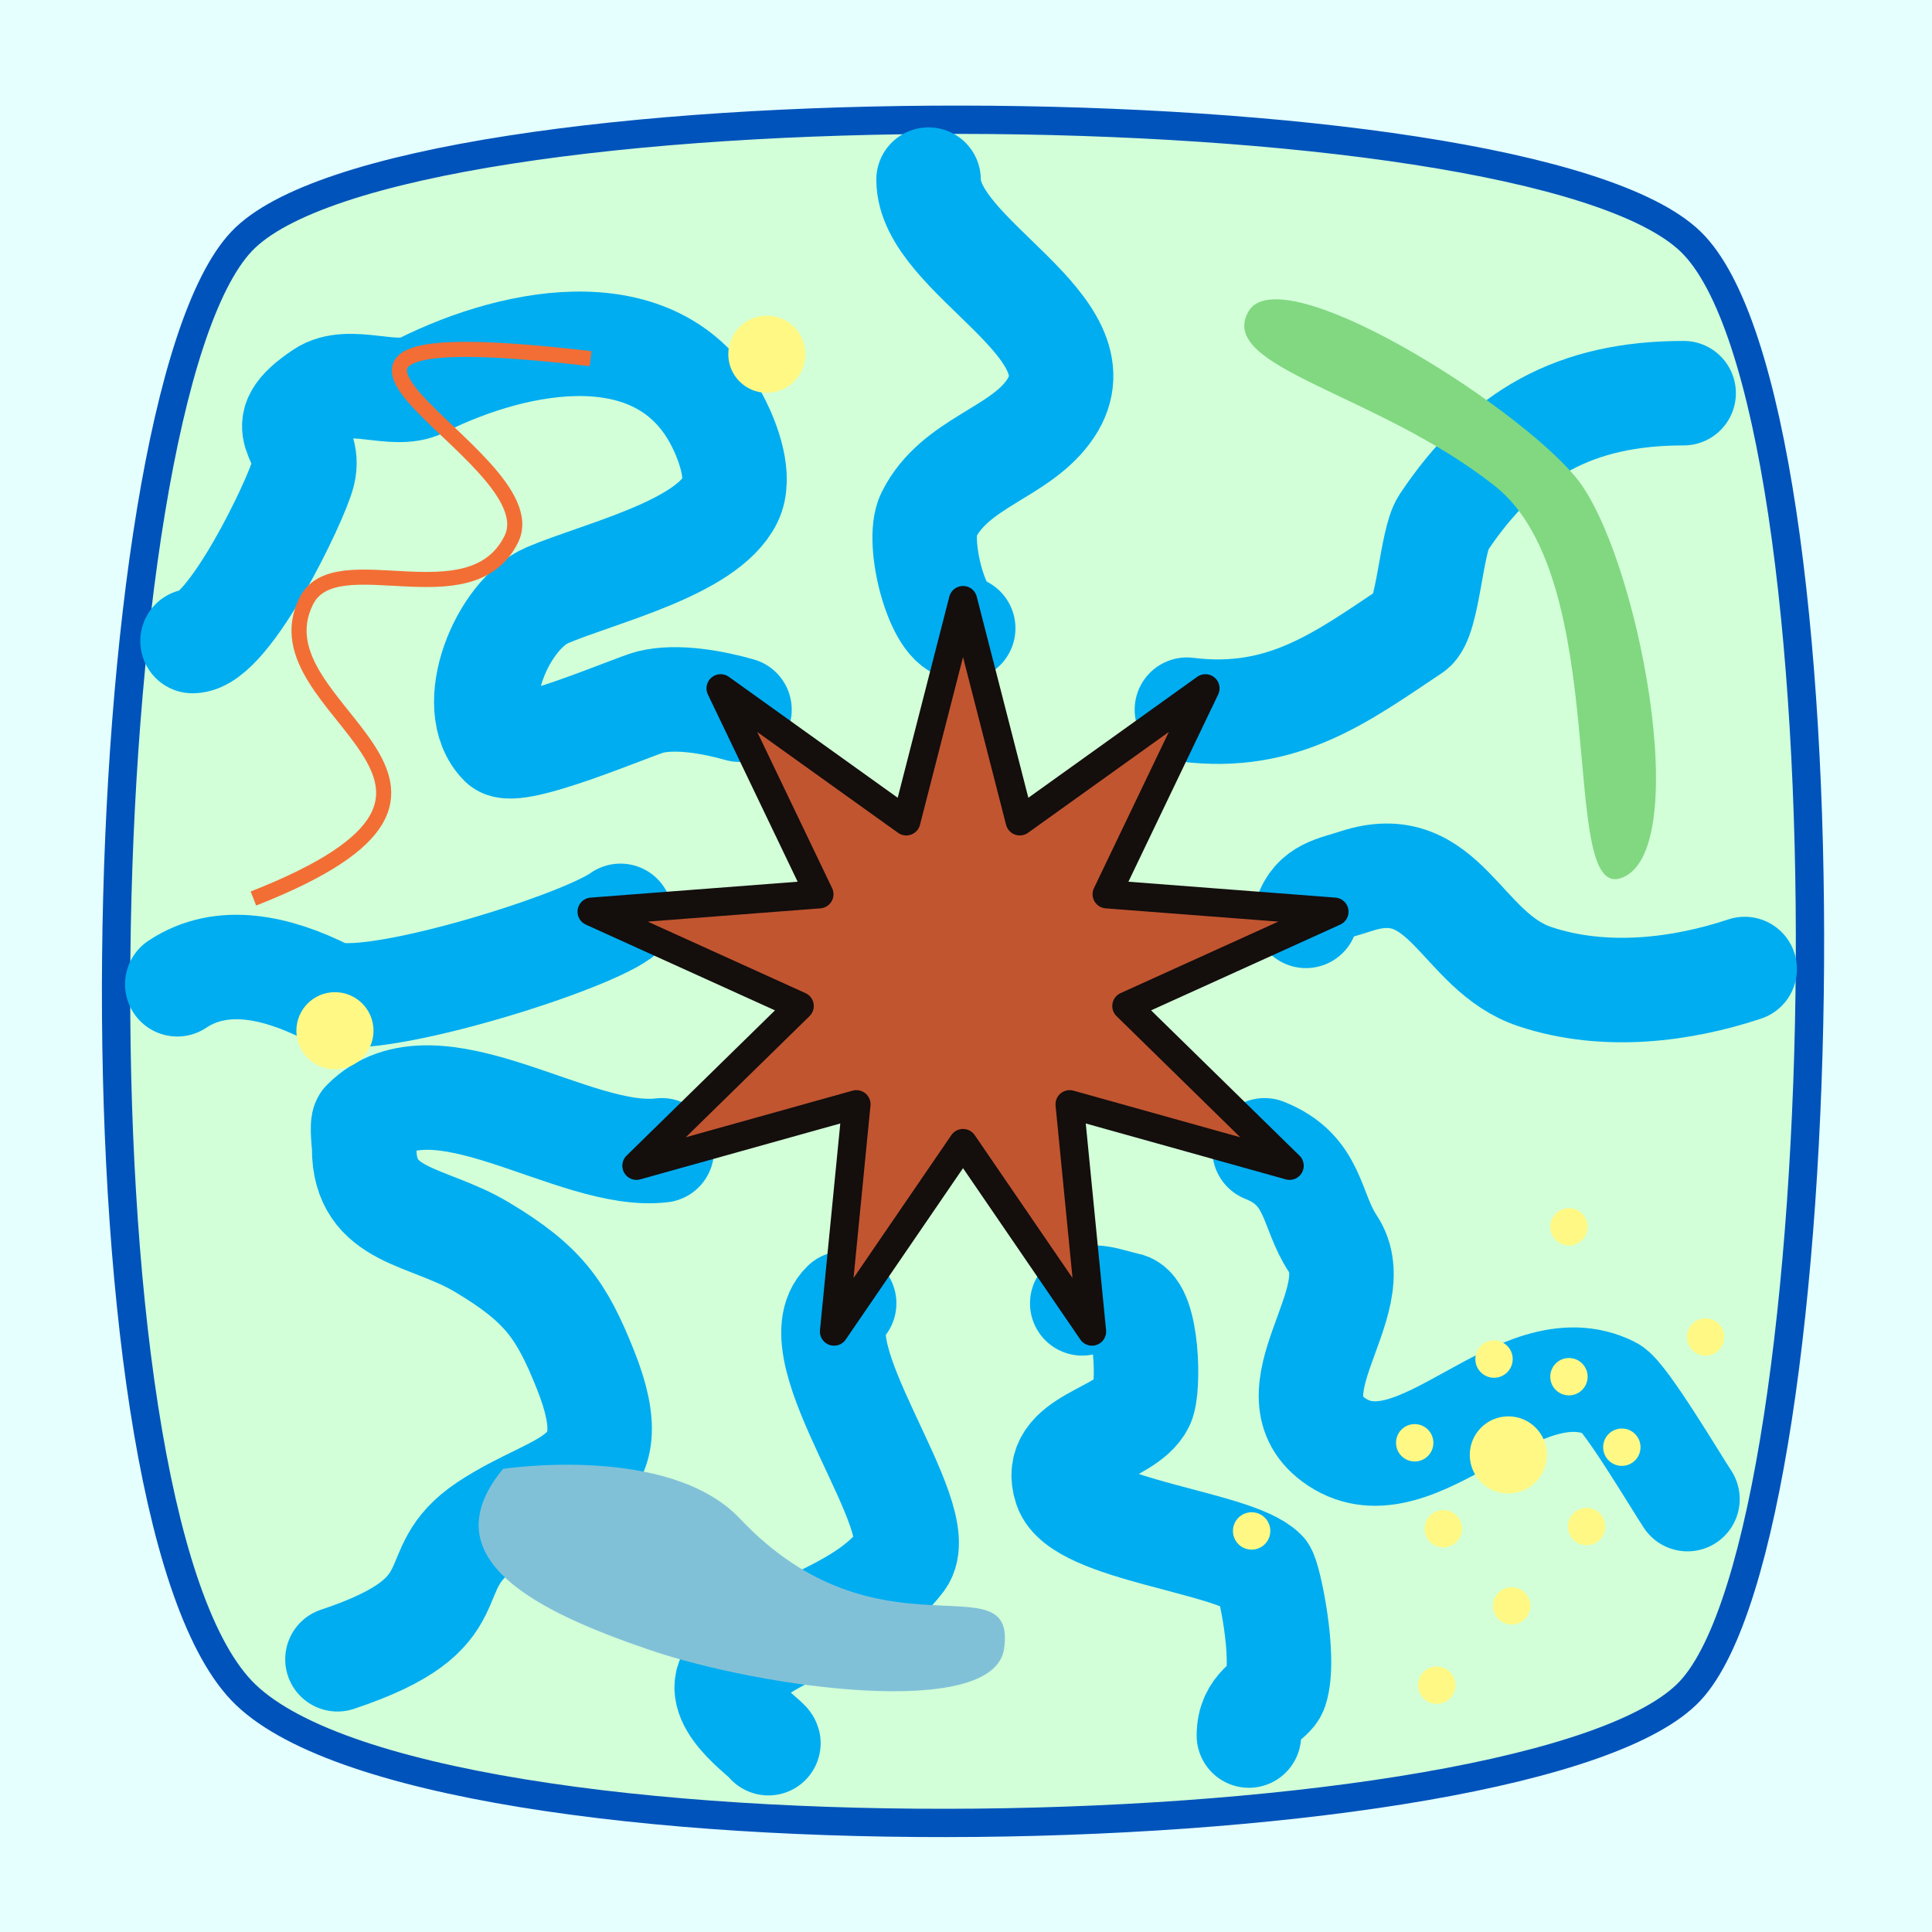 <?xml version="1.0" encoding="UTF-8" standalone="no"?>
<!-- Created with Inkscape (http://www.inkscape.org/) -->

<svg
   xmlns:dc="http://purl.org/dc/elements/1.1/"
   xmlns:cc="http://creativecommons.org/ns#"
   xmlns:rdf="http://www.w3.org/1999/02/22-rdf-syntax-ns#"
   xmlns:svg="http://www.w3.org/2000/svg"
   xmlns="http://www.w3.org/2000/svg"
   xmlns:sodipodi="http://sodipodi.sourceforge.net/DTD/sodipodi-0.dtd"
   xmlns:inkscape="http://www.inkscape.org/namespaces/inkscape"
   width="136.533"
   height="136.533"
   viewBox="0 0 128 128"
   id="svg2"
   version="1.1"
   inkscape:version="0.92.1 r15371"
   sodipodi:docname="cell_player1_dead.svg"
   inkscape:export-filename="C:\Users\nuzhdin\AndroidStudioProjects\VirusWarfare\images\cell_player1_dead.png"
   inkscape:export-xdpi="89.999992"
   inkscape:export-ydpi="89.999992">
  <defs
     id="defs4">
    <marker
       inkscape:isstock="true"
       style="overflow:visible"
       id="marker4546"
       refX="0"
       refY="0"
       orient="auto"
       inkscape:stockid="Arrow1Lstart">
      <path
         transform="matrix(0.8,0,0,0.8,10,0)"
         style="fill:#000000;fill-opacity:1;fill-rule:evenodd;stroke:#000000;stroke-width:1pt;stroke-opacity:1"
         d="M 0,0 5,-5 -12.5,0 5,5 Z"
         id="path4548"
         inkscape:connector-curvature="0" />
    </marker>
    <marker
       inkscape:stockid="Arrow1Lstart"
       orient="auto"
       refY="0"
       refX="0"
       id="Arrow1Lstart"
       style="overflow:visible"
       inkscape:isstock="true">
      <path
         id="path4208"
         d="M 0,0 5,-5 -12.5,0 5,5 Z"
         style="fill:#000000;fill-opacity:1;fill-rule:evenodd;stroke:#000000;stroke-width:1pt;stroke-opacity:1"
         transform="matrix(0.8,0,0,0.8,10,0)"
         inkscape:connector-curvature="0" />
    </marker>
  </defs>
  <sodipodi:namedview
     id="base"
     pagecolor="#ffffff"
     bordercolor="#666666"
     borderopacity="1.0"
     inkscape:pageopacity="0.0"
     inkscape:pageshadow="2"
     inkscape:zoom="2.421709"
     inkscape:cx="-43.360265"
     inkscape:cy="7.125174"
     inkscape:document-units="px"
     inkscape:current-layer="layer3"
     showgrid="false"
     units="px"
     inkscape:window-width="1264"
     inkscape:window-height="945"
     inkscape:window-x="0"
     inkscape:window-y="0"
     inkscape:window-maximized="0"
     inkscape:snap-nodes="true"
     inkscape:snap-object-midpoints="true"
     inkscape:snap-page="true" />
  <g
     inkscape:groupmode="layer"
     id="layer4"
     inkscape:label="background"
     style="display:inline"
     sodipodi:insensitive="true">
    <rect
       style="opacity:1;fill:#e4fffe;fill-opacity:1;stroke:none;stroke-width:1;stroke-linecap:round;stroke-miterlimit:4;stroke-dasharray:none;stroke-opacity:1"
       id="rect4606"
       width="265.928"
       height="221.744"
       x="-98.964"
       y="-67.552" />
  </g>
  <g
     inkscape:label="Layer 1"
     inkscape:groupmode="layer"
     id="layer1"
     transform="translate(0,-924.362)"
     style="display:inline"
     sodipodi:insensitive="true">
    <path
       style="fill:#d2ffd8;fill-opacity:1;fill-rule:evenodd;stroke:#0053bb;stroke-width:1.875;stroke-linecap:butt;stroke-linejoin:miter;stroke-miterlimit:4;stroke-dasharray:none;stroke-opacity:1"
       d="m 112,940.362 c 11.065,10.652 10.033,85.141 0,96 -10.033,10.859 -84.109,12.511 -96,0 -11.891,-12.511 -10.239,-85.141 0,-96 10.239,-10.859 84.935,-10.652 96,0 z"
       id="path4165"
       inkscape:connector-curvature="0"
       sodipodi:nodetypes="zzzzz" />
    <ellipse
       style="opacity:1;fill:none;fill-opacity:1;stroke:none;stroke-width:1;stroke-linecap:round;stroke-miterlimit:4;stroke-dasharray:none;stroke-opacity:1"
       id="path4138"
       cx="67.101"
       cy="988.874"
       rx="44.597"
       ry="42.635" />
    <rect
       style="opacity:1;fill:#0053bb;fill-opacity:1;stroke:#ffff00;stroke-width:7.5;stroke-linecap:round;stroke-linejoin:round;stroke-miterlimit:4;stroke-dasharray:none;stroke-opacity:1"
       id="rect4889"
       width="110.59"
       height="98.545"
       x="-150.008"
       y="928.085" />
    <g
       transform="matrix(0.923,0,0,0.923,4.924,929.288)"
       id="g6357"
       style="stroke:#00adf1;stroke-width:7.5;stroke-miterlimit:4;stroke-dasharray:none;stroke-opacity:1">
      <path
         inkscape:connector-curvature="0"
         id="path6326"
         d="m 63.803,39.759 c -1.818,0.053 -3.433,-6.22 -2.486,-8.114 1.924,-3.849 6.608,-4.437 8.76,-7.665 3.93,-5.894 -8.76,-10.832 -8.76,-16.424"
         style="fill:none;fill-rule:evenodd;stroke:#00adf1;stroke-width:7.5;stroke-linecap:round;stroke-linejoin:miter;stroke-miterlimit:4;stroke-dasharray:none;stroke-opacity:1" />
      <path
         inkscape:connector-curvature="0"
         id="path6328"
         d="m 79.861,45.604 c 6.924,0.865 11.141,-2.36 16.22,-5.747 1.089,-0.726 1.316,-6.353 2.19,-7.665 4.295,-6.442 9.507,-9.307 17.245,-9.307"
         style="fill:none;fill-rule:evenodd;stroke:#00adf1;stroke-width:7.5;stroke-linecap:round;stroke-linejoin:miter;stroke-miterlimit:4;stroke-dasharray:none;stroke-opacity:1" />
      <path
         inkscape:connector-curvature="0"
         id="path6330"
         d="m 88.406,60.403 c 0.572,-1.844 2.124,-1.998 3.57,-2.48 6.458,-2.153 7.485,5.05 12.866,6.843 5.048,1.683 10.599,0.938 15.056,-0.547"
         style="fill:none;fill-rule:evenodd;stroke:#00adf1;stroke-width:7.5;stroke-linecap:round;stroke-linejoin:miter;stroke-miterlimit:4;stroke-dasharray:none;stroke-opacity:1" />
      <path
         inkscape:connector-curvature="0"
         id="path6332"
         d="m 85.438,77.232 c 3.611,1.431 3.29,4.289 4.895,6.696 2.769,4.153 -4.902,10.784 0.274,14.234 5.814,3.876 13.047,-7.163 19.709,-3.832 0.968,0.484 4.722,6.809 5.475,7.938"
         style="fill:none;fill-rule:evenodd;stroke:#00adf1;stroke-width:7.5;stroke-linecap:round;stroke-linejoin:miter;stroke-miterlimit:4;stroke-dasharray:none;stroke-opacity:1" />
      <path
         inkscape:connector-curvature="0"
         id="path6334"
         d="m 47.745,45.604 c -1.807,-0.515 -4.487,-1.027 -6.41,-0.546 -1.137,0.284 -9.692,3.995 -10.676,3.011 -2.695,-2.695 0.071,-9.299 3.285,-10.676 3.652,-1.565 11.391,-3.346 13.139,-6.843 0.819,-1.637 -0.179,-4.19 -0.821,-5.475 -4.078,-8.155 -14.407,-6.21 -21.352,-2.737 -1.927,0.964 -5.17,-0.751 -7.117,0.547 -3.969,2.646 -0.701,3.077 -1.369,5.748 -0.48,1.92 -5.333,12.044 -7.938,12.044"
         style="fill:none;fill-rule:evenodd;stroke:#00adf1;stroke-width:7.5;stroke-linecap:round;stroke-linejoin:miter;stroke-miterlimit:4;stroke-dasharray:none;stroke-opacity:1" />
      <path
         inkscape:connector-curvature="0"
         id="path6336"
         d="M 39.2,60.403 C 36.289,62.504 20.847,67.252 18.067,65.862 14.601,64.129 10.63,63.155 7.391,65.314"
         style="fill:none;fill-rule:evenodd;stroke:#00adf1;stroke-width:7.5;stroke-linecap:round;stroke-linejoin:miter;stroke-miterlimit:4;stroke-dasharray:none;stroke-opacity:1" />
      <path
         inkscape:connector-curvature="0"
         id="path6338"
         d="M 42.168,77.232 C 35.833,77.997 25.908,70.065 20.804,75.169 c -0.182,0.182 0,1.697 0,1.916 0,5.021 4.503,4.727 8.486,7.117 4.371,2.622 5.67,4.456 7.391,8.76 3.281,8.203 -1.899,7.744 -7.117,11.223 -4.958,3.305 -0.579,6.215 -10.676,9.581"
         style="fill:none;fill-rule:evenodd;stroke:#00adf1;stroke-width:7.5;stroke-linecap:round;stroke-linejoin:miter;stroke-miterlimit:4;stroke-dasharray:none;stroke-opacity:1" />
      <path
         inkscape:connector-curvature="0"
         id="path6340"
         d="m 55.259,88.217 c -3.539,3.4 6.431,15.38 4.142,18.432 -2.953,3.937 -8.842,4.736 -12.044,7.938 -2.022,2.022 2.382,4.873 2.464,5.201"
         style="fill:none;fill-rule:evenodd;stroke:#00adf1;stroke-width:7.5;stroke-linecap:round;stroke-linejoin:miter;stroke-miterlimit:4;stroke-dasharray:none;stroke-opacity:1" />
      <path
         inkscape:connector-curvature="0"
         id="path6346"
         d="m 72.348,88.217 c 0.428,-0.863 2.043,-0.141 3.204,0.091 1.48,0.296 1.624,6.058 1.095,7.117 -1.161,2.322 -6.617,2.595 -5.475,6.022 1.016,3.048 12.113,3.901 14.234,6.022 0.318,0.318 1.593,6.17 0.821,8.486 -0.257,0.77 -1.916,1.147 -1.916,3.285"
         style="fill:none;fill-rule:evenodd;stroke:#00adf1;stroke-width:7.5;stroke-linecap:round;stroke-linejoin:miter;stroke-miterlimit:4;stroke-dasharray:none;stroke-opacity:1" />
    </g>
  </g>
  <g
     inkscape:groupmode="layer"
     id="layer3"
     inkscape:label="core"
     style="display:inline">
    <path
       sodipodi:type="star"
       style="opacity:1;fill:#c15530;fill-opacity:1;stroke:#140e0d;stroke-width:1.875;stroke-linecap:round;stroke-linejoin:round;stroke-miterlimit:4;stroke-dasharray:none;stroke-opacity:1"
       id="path4801"
       sodipodi:sides="9"
       sodipodi:cx="63.803032"
       sodipodi:cy="64.741211"
       sodipodi:r1="10.992251"
       sodipodi:r2="24.982388"
       sodipodi:arg1="1.5707963"
       sodipodi:arg2="1.9198622"
       inkscape:flatsided="false"
       inkscape:rounded="0"
       inkscape:randomized="0"
       d="m 63.803,75.733 -8.544,12.484 1.479,-15.055 -14.57,4.071 10.81,-10.582 -13.778,-6.247 15.083,-1.158 -6.539,-13.641 12.299,8.808 3.76,-14.653 3.76,14.653 12.299,-8.808 -6.539,13.641 15.083,1.158 -13.778,6.247 10.81,10.582 -14.57,-4.071 1.479,15.055 z"
       inkscape:transform-center-y="2.385606" />
    <rect
       style="opacity:1;fill:#f14000;fill-opacity:1;stroke:#140e0d;stroke-width:1.875;stroke-linecap:round;stroke-linejoin:round;stroke-miterlimit:4;stroke-dasharray:none;stroke-opacity:1"
       id="rect4803"
       width="41.061"
       height="34.491"
       x="-35.586"
       y="172.345" />
    <rect
       style="opacity:1;fill:#00adf1;fill-opacity:1;stroke:#140e0d;stroke-width:1.875;stroke-linecap:round;stroke-linejoin:round;stroke-miterlimit:4;stroke-dasharray:none;stroke-opacity:1"
       id="rect4805"
       width="59.675"
       height="39.418"
       x="72.814"
       y="169.061" />
    <rect
       style="opacity:1;fill:#c15530;fill-opacity:1;stroke:#00adf1;stroke-width:7.5;stroke-linecap:round;stroke-linejoin:round;stroke-miterlimit:4;stroke-dasharray:none;stroke-opacity:1;paint-order:stroke fill markers"
       id="rect6369"
       width="44.49"
       height="57.431"
       x="-33.263"
       y="218.837" />
  </g>
  <g
     inkscape:groupmode="layer"
     id="layer5"
     inkscape:label="features"
     style="display:inline"
     sodipodi:insensitive="true">
    <path
       style="fill:#81d881;fill-opacity:1;fill-rule:evenodd;stroke:none;stroke-width:0.5;stroke-linecap:butt;stroke-linejoin:miter;stroke-miterlimit:4;stroke-dasharray:none;stroke-opacity:1"
       d="m 104.38,31.595 c 4.129,4.955 7.962,25.068 2.957,26.599 -4.123,1.261 -0.454,-19.804 -8.3,-25.998 -7.846,-6.194 -18.402,-7.821 -16.338,-11.537 2.065,-3.716 17.551,5.981 21.681,10.937 z"
       id="path4612"
       inkscape:connector-curvature="0"
       sodipodi:nodetypes="zsssz" />
    <path
       style="fill:none;fill-rule:evenodd;stroke:#f36e34;stroke-width:1px;stroke-linecap:butt;stroke-linejoin:miter;stroke-opacity:1"
       d="m 39.126,23.761 c -26.705,-3.11 -2.431,6.321 -5.256,11.971 -2.708,5.415 -11.635,0.203 -13.577,4.088 -3.693,7.387 15.709,12.161 -3.504,19.709"
       id="path4614"
       inkscape:connector-curvature="0" />
    <circle
       style="opacity:1;fill:#fff884;fill-opacity:1;stroke:none;stroke-width:0.2;stroke-linecap:round;stroke-miterlimit:4;stroke-dasharray:none;stroke-opacity:1"
       id="path4616"
       cx="99.932"
       cy="96.392"
       r="2.555" />
    <circle
       style="opacity:1;fill:#fff884;fill-opacity:1;stroke:none;stroke-width:0.2;stroke-linecap:round;stroke-miterlimit:4;stroke-dasharray:none;stroke-opacity:1"
       id="path4616-6"
       cx="50.806"
       cy="23.469"
       r="2.555" />
    <circle
       style="opacity:1;fill:#fff884;fill-opacity:1;stroke:none;stroke-width:0.2;stroke-linecap:round;stroke-miterlimit:4;stroke-dasharray:none;stroke-opacity:1"
       id="path4616-3"
       cx="22.191"
       cy="68.289"
       r="2.555" />
    <path
       style="fill:#81c1d8;fill-opacity:1;fill-rule:evenodd;stroke:none;stroke-width:0.5;stroke-linecap:butt;stroke-linejoin:miter;stroke-miterlimit:4;stroke-dasharray:none;stroke-opacity:1"
       d="m 43.082,109.326 c -7.351,-2.5 -14.71,-6.008 -9.754,-12.008 0,0 10.986,-1.692 15.699,3.299 9.195,9.739 18.37,2.628 17.494,8.625 -0.691,4.734 -16.088,2.584 -23.439,0.084 z"
       id="path4612-8"
       inkscape:connector-curvature="0"
       sodipodi:nodetypes="zsssz" />
    <circle
       style="opacity:1;fill:#fff884;fill-opacity:1;stroke:none;stroke-width:0.097;stroke-linecap:round;stroke-miterlimit:4;stroke-dasharray:none;stroke-opacity:1"
       id="path4616-1"
       cx="-95.626"
       cy="-101.283"
       r="1.238"
       transform="scale(-1)" />
    <circle
       style="opacity:1;fill:#fff884;fill-opacity:1;stroke:none;stroke-width:0.097;stroke-linecap:round;stroke-miterlimit:4;stroke-dasharray:none;stroke-opacity:1"
       id="path4616-1-4"
       cx="-103.947"
       cy="-91.21"
       r="1.238"
       transform="scale(-1)" />
    <circle
       style="opacity:1;fill:#fff884;fill-opacity:1;stroke:none;stroke-width:0.097;stroke-linecap:round;stroke-miterlimit:4;stroke-dasharray:none;stroke-opacity:1"
       id="path4616-1-2"
       cx="-105.115"
       cy="-101.137"
       r="1.238"
       transform="scale(-1)" />
    <circle
       style="opacity:1;fill:#fff884;fill-opacity:1;stroke:none;stroke-width:0.097;stroke-linecap:round;stroke-miterlimit:4;stroke-dasharray:none;stroke-opacity:1"
       id="path4616-1-40"
       cx="-93.728"
       cy="-95.589"
       r="1.238"
       transform="scale(-1)" />
    <circle
       style="opacity:1;fill:#fff884;fill-opacity:1;stroke:none;stroke-width:0.097;stroke-linecap:round;stroke-miterlimit:4;stroke-dasharray:none;stroke-opacity:1"
       id="path4616-1-49"
       cx="-98.983"
       cy="-90.042"
       r="1.238"
       transform="scale(-1)" />
    <circle
       style="opacity:1;fill:#fff884;fill-opacity:1;stroke:none;stroke-width:0.097;stroke-linecap:round;stroke-miterlimit:4;stroke-dasharray:none;stroke-opacity:1"
       id="path4616-1-3"
       cx="-107.451"
       cy="-95.881"
       r="1.238"
       transform="scale(-1)" />
    <circle
       style="opacity:1;fill:#fff884;fill-opacity:1;stroke:none;stroke-width:0.097;stroke-linecap:round;stroke-miterlimit:4;stroke-dasharray:none;stroke-opacity:1"
       id="path4616-1-6"
       cx="-100.151"
       cy="-106.393"
       r="1.238"
       transform="scale(-1)" />
    <circle
       style="opacity:1;fill:#fff884;fill-opacity:1;stroke:none;stroke-width:0.097;stroke-linecap:round;stroke-miterlimit:4;stroke-dasharray:none;stroke-opacity:1"
       id="path4616-1-48"
       cx="-103.947"
       cy="-81.282"
       r="1.238"
       transform="scale(-1)" />
    <circle
       style="opacity:1;fill:#fff884;fill-opacity:1;stroke:none;stroke-width:0.097;stroke-linecap:round;stroke-miterlimit:4;stroke-dasharray:none;stroke-opacity:1"
       id="path4616-1-29"
       cx="-112.999"
       cy="-88.582"
       r="1.238"
       transform="scale(-1)" />
    <circle
       style="opacity:1;fill:#fff884;fill-opacity:1;stroke:none;stroke-width:0.097;stroke-linecap:round;stroke-miterlimit:4;stroke-dasharray:none;stroke-opacity:1"
       id="path4616-1-41"
       cx="-82.924"
       cy="-101.429"
       r="1.238"
       transform="scale(-1)" />
    <circle
       style="opacity:1;fill:#fff884;fill-opacity:1;stroke:none;stroke-width:0.097;stroke-linecap:round;stroke-miterlimit:4;stroke-dasharray:none;stroke-opacity:1"
       id="path4616-1-5"
       cx="-95.188"
       cy="-111.649"
       r="1.238"
       transform="scale(-1)" />
  </g>
  <g
     inkscape:groupmode="layer"
     id="layer2"
     inkscape:label="top"
     style="display:inline"
     sodipodi:insensitive="true" />
</svg>
